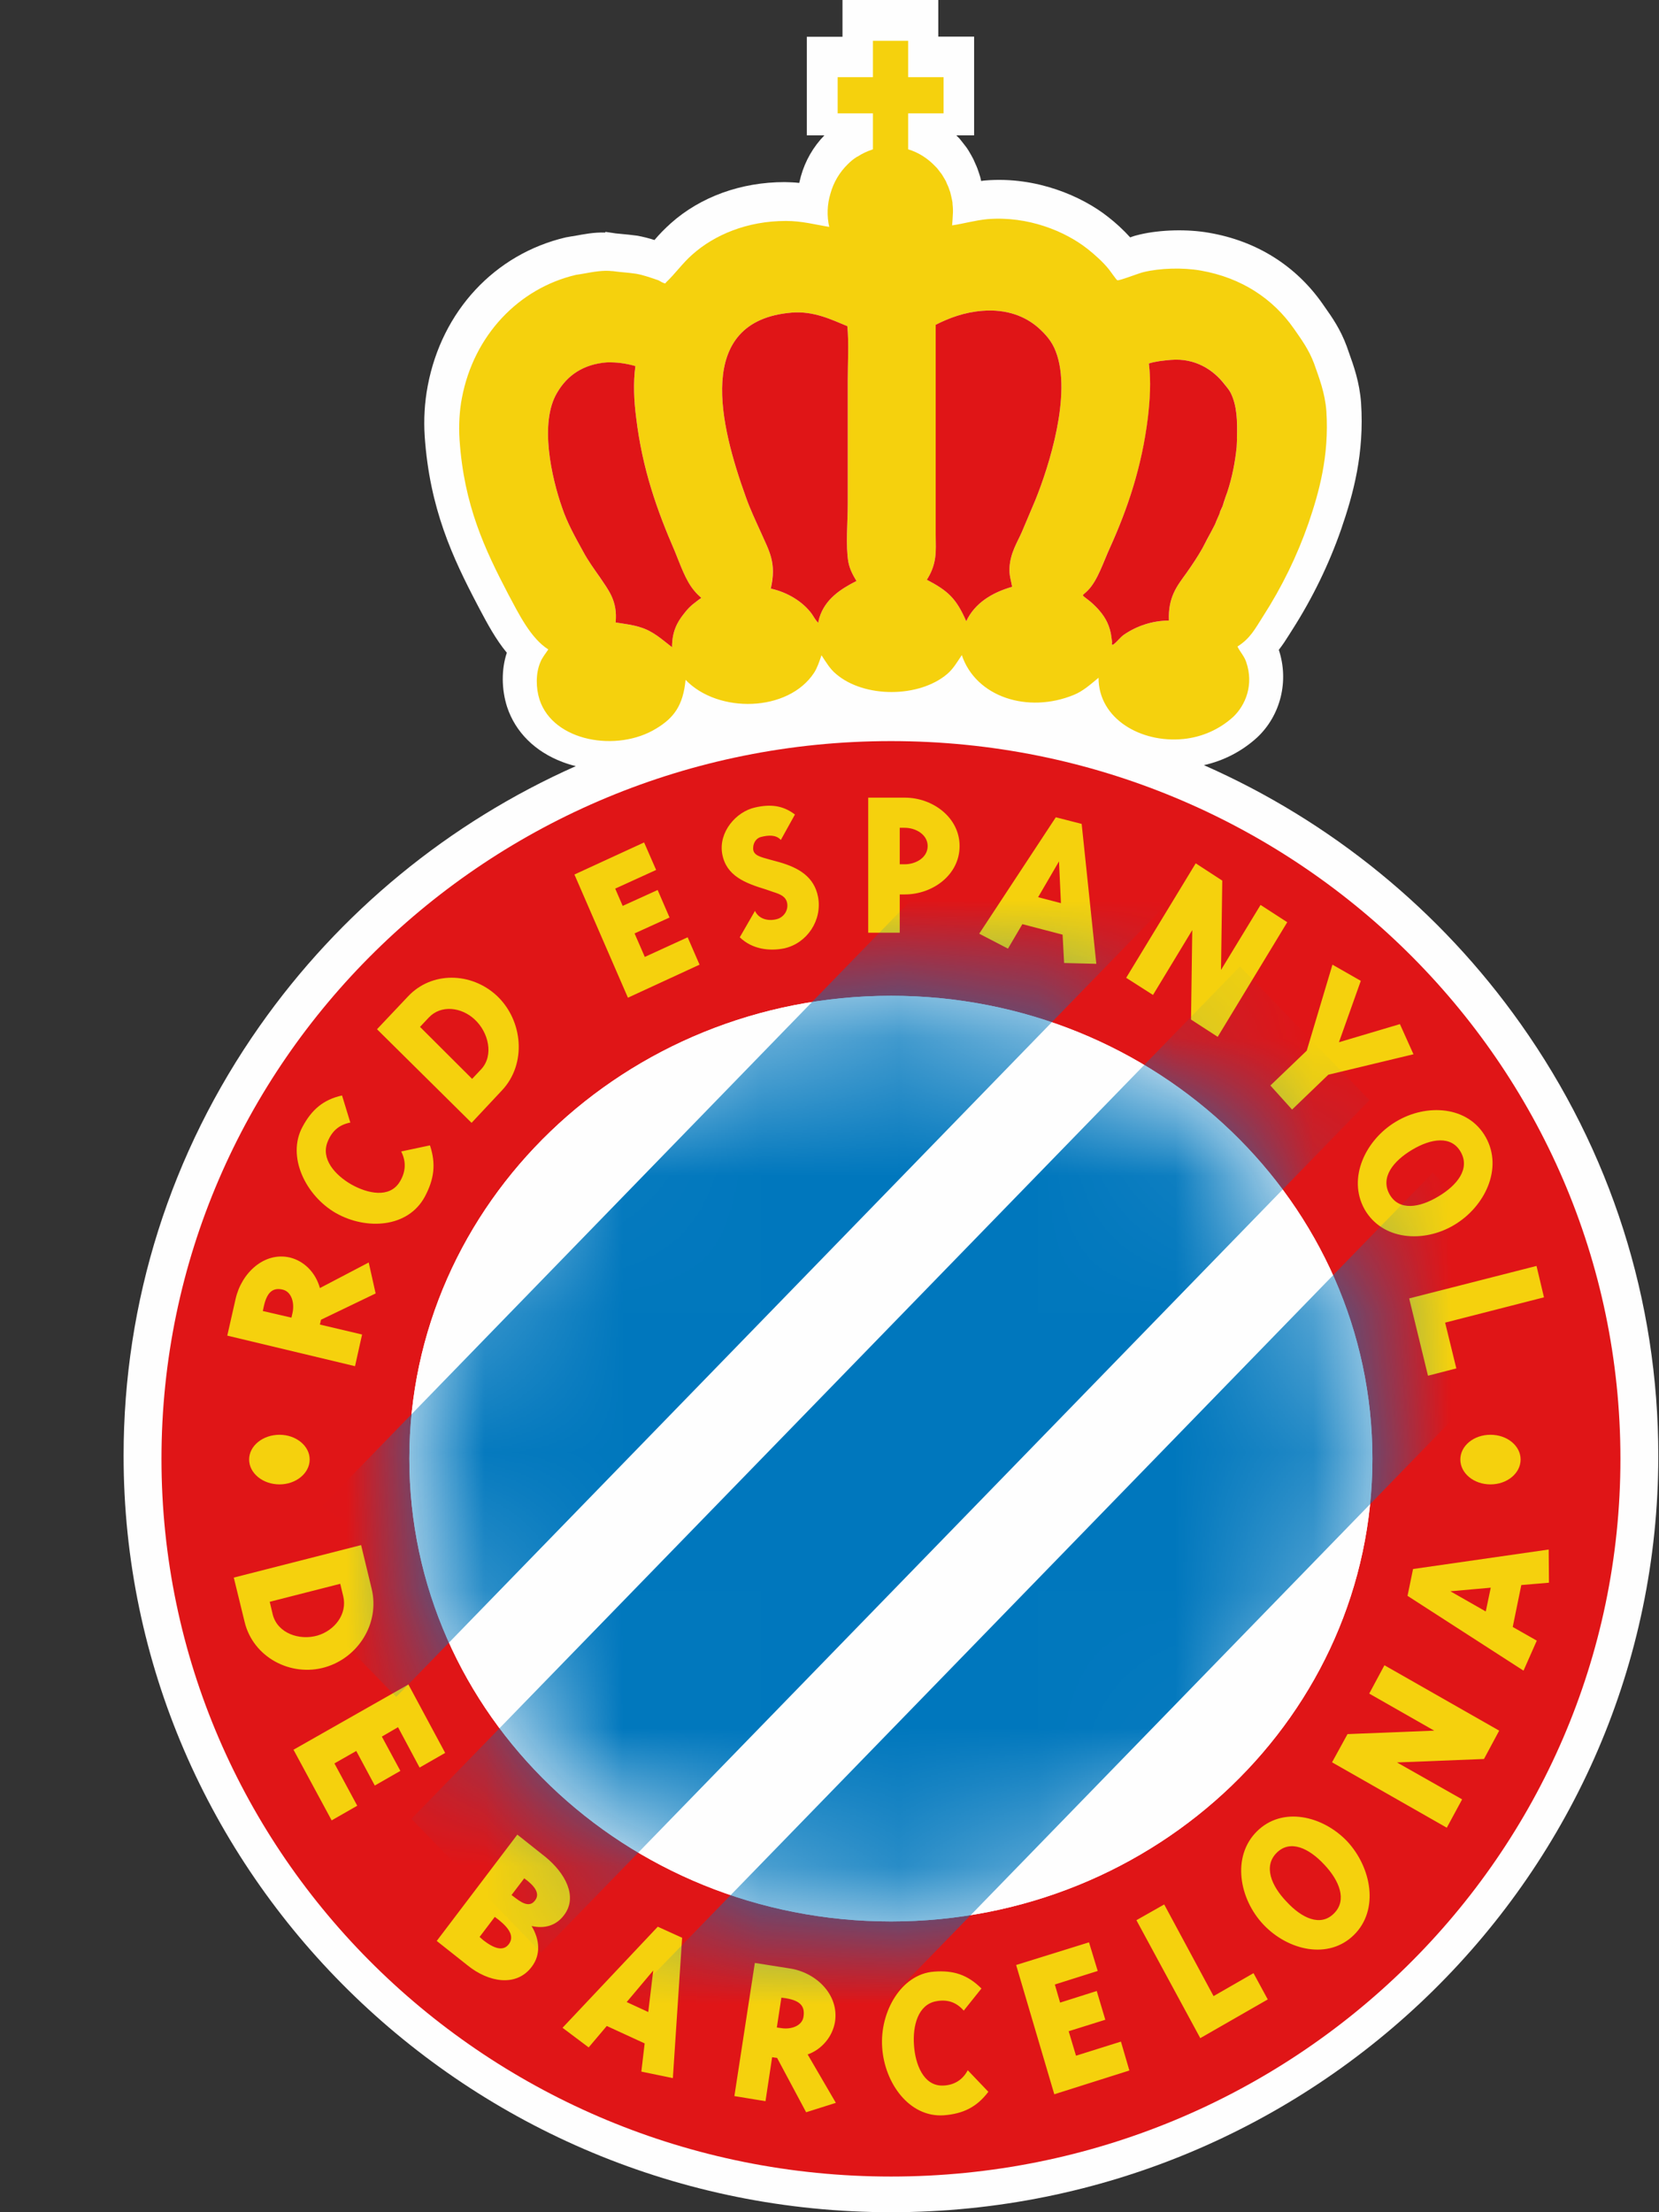 <svg width="12" height="16" viewBox="0 0 12 16" fill="none" xmlns="http://www.w3.org/2000/svg">
<rect x="0" y="0" width="12" height="16" fill="#333333" stroke="none"/>
<g clip-path="url(#clip0_795_2249)">
<path d="M10.999 7.405C10.419 6.585 9.627 5.939 8.708 5.534C8.852 5.502 8.985 5.433 9.094 5.333C9.263 5.174 9.325 4.926 9.25 4.7C9.279 4.663 9.302 4.627 9.324 4.592L9.348 4.554C9.493 4.327 9.612 4.083 9.701 3.828C9.79 3.569 9.869 3.28 9.845 2.914C9.834 2.764 9.792 2.647 9.755 2.544L9.741 2.504C9.695 2.38 9.636 2.296 9.578 2.214L9.567 2.198C9.373 1.921 9.089 1.743 8.747 1.684C8.591 1.656 8.394 1.661 8.245 1.696C8.222 1.701 8.198 1.708 8.175 1.717C8.126 1.663 8.072 1.613 8.014 1.568C7.828 1.421 7.499 1.275 7.129 1.305C7.118 1.306 7.108 1.307 7.097 1.309C7.093 1.289 7.088 1.27 7.081 1.251C7.074 1.229 7.066 1.207 7.056 1.186C7.051 1.174 7.046 1.163 7.041 1.152L7.026 1.124C7.019 1.112 7.012 1.1 7.005 1.088C6.997 1.075 6.988 1.062 6.978 1.05C6.966 1.034 6.953 1.018 6.94 1.002L6.921 0.983L6.918 0.979H7.046V0.265H6.787V0H6.094V0.266H5.836V0.979H5.963C5.882 1.062 5.824 1.164 5.793 1.275C5.789 1.291 5.785 1.307 5.781 1.323C5.746 1.319 5.711 1.318 5.676 1.317C5.359 1.317 5.066 1.424 4.852 1.615C4.81 1.653 4.77 1.693 4.734 1.736C4.694 1.723 4.653 1.713 4.612 1.705C4.569 1.699 4.527 1.695 4.484 1.691L4.453 1.688L4.44 1.686L4.379 1.677L4.378 1.682C4.295 1.679 4.219 1.695 4.163 1.705C4.154 1.707 4.145 1.708 4.131 1.71L4.092 1.717C3.578 1.838 3.196 2.25 3.094 2.79C3.071 2.911 3.064 3.034 3.072 3.156C3.108 3.678 3.273 4.031 3.454 4.376L3.474 4.414C3.524 4.508 3.585 4.623 3.666 4.721C3.626 4.841 3.627 4.985 3.668 5.113C3.728 5.295 3.87 5.436 4.068 5.511C4.099 5.523 4.132 5.533 4.165 5.541C3.247 5.949 2.457 6.598 1.879 7.42C1.234 8.337 0.894 9.412 0.894 10.529C0.894 13.546 3.384 16 6.445 16C9.505 16 11.995 13.546 11.995 10.529C11.995 9.406 11.651 8.325 10.999 7.405Z" fill="#FEFEFE"/>
<path d="M1.168 10.551C1.168 7.685 3.53 5.36 6.445 5.36C9.358 5.36 11.721 7.685 11.721 10.551C11.721 13.418 9.358 15.742 6.445 15.742C3.53 15.742 1.168 13.418 1.168 10.551Z" fill="#E01517"/>
<path d="M1.802 10.556C1.802 10.457 1.901 10.377 2.022 10.377C2.141 10.377 2.24 10.457 2.24 10.556C2.24 10.655 2.141 10.736 2.022 10.736C1.901 10.736 1.802 10.655 1.802 10.556ZM10.563 10.556C10.563 10.457 10.66 10.377 10.781 10.377C10.902 10.377 10.999 10.457 10.999 10.556C10.999 10.655 10.902 10.736 10.781 10.736C10.66 10.736 10.563 10.655 10.563 10.556ZM3.11 8.284L2.902 8.328C2.94 8.403 2.935 8.478 2.89 8.55C2.816 8.667 2.66 8.633 2.542 8.567C2.425 8.5 2.317 8.382 2.371 8.255C2.403 8.177 2.456 8.134 2.534 8.119L2.474 7.923C2.339 7.953 2.255 8.025 2.188 8.15C2.072 8.365 2.211 8.648 2.43 8.774C2.65 8.898 2.951 8.881 3.073 8.655C3.14 8.529 3.155 8.419 3.11 8.284ZM3.432 7.372C3.534 7.465 3.574 7.634 3.48 7.734L3.415 7.803L3.038 7.427L3.102 7.359C3.191 7.265 3.338 7.285 3.432 7.372ZM3.593 7.201C3.408 7.03 3.121 7.024 2.95 7.208L2.727 7.444L3.411 8.121L3.631 7.886C3.811 7.695 3.784 7.38 3.593 7.201ZM8.808 7.499L9.311 6.67L9.118 6.545L8.832 7.015L8.841 6.369L8.649 6.244L8.146 7.072L8.34 7.196L8.624 6.727L8.615 7.374L8.808 7.499ZM7.674 6.532L7.509 6.489L7.66 6.23L7.674 6.532ZM7.93 6.971L7.824 5.959L7.637 5.911L7.083 6.753L7.291 6.861L7.395 6.684L7.686 6.76L7.697 6.965L7.93 6.971ZM6.71 6.119C6.71 6.203 6.624 6.251 6.544 6.251H6.508V5.987H6.544C6.624 5.987 6.71 6.036 6.71 6.119ZM6.941 6.119C6.941 5.912 6.746 5.769 6.545 5.769H6.28V6.746H6.508V6.469H6.545C6.746 6.469 6.941 6.328 6.941 6.119ZM5.917 6.486C5.889 6.341 5.777 6.276 5.638 6.236L5.572 6.218C5.502 6.198 5.443 6.188 5.448 6.13C5.449 6.093 5.473 6.06 5.506 6.053C5.558 6.04 5.613 6.036 5.648 6.075L5.75 5.891C5.662 5.824 5.572 5.815 5.462 5.84C5.324 5.87 5.196 6.019 5.224 6.176C5.253 6.335 5.389 6.387 5.54 6.433L5.595 6.452C5.642 6.467 5.685 6.483 5.694 6.533C5.698 6.557 5.693 6.581 5.681 6.601C5.669 6.621 5.65 6.637 5.628 6.645C5.564 6.666 5.489 6.65 5.461 6.588L5.351 6.779C5.443 6.868 5.569 6.88 5.673 6.859C5.838 6.822 5.949 6.656 5.917 6.486ZM5.06 6.977L4.974 6.779L4.664 6.921L4.59 6.751L4.843 6.636L4.757 6.437L4.504 6.552L4.45 6.427L4.746 6.292L4.659 6.093L4.155 6.325L4.542 7.216L5.06 6.977ZM10.224 7.625L10.126 7.407L9.685 7.538L9.843 7.094L9.638 6.977L9.452 7.599L9.189 7.851L9.346 8.025L9.608 7.773L10.224 7.625ZM10.403 8.654C10.268 8.735 10.12 8.76 10.051 8.638C9.983 8.516 10.077 8.398 10.214 8.316C10.351 8.234 10.498 8.211 10.566 8.332C10.635 8.454 10.54 8.573 10.403 8.654ZM10.518 8.86C10.739 8.729 10.874 8.452 10.747 8.225C10.62 7.998 10.319 7.979 10.098 8.112C9.879 8.242 9.744 8.519 9.87 8.746C9.999 8.972 10.299 8.991 10.518 8.86ZM10.329 9.95L10.534 9.897L10.453 9.566L11.168 9.383L11.114 9.156L10.193 9.391L10.329 9.95ZM2.297 11.829C2.166 11.867 2.008 11.813 1.973 11.678L1.951 11.585L2.461 11.455L2.483 11.546C2.513 11.674 2.421 11.792 2.297 11.829ZM2.353 12.058C2.592 11.988 2.747 11.741 2.689 11.494L2.612 11.175L1.691 11.41L1.769 11.729C1.83 11.987 2.105 12.131 2.353 12.058ZM2.399 13.166L2.584 13.06L2.419 12.754L2.577 12.664L2.711 12.914L2.896 12.808L2.762 12.56L2.879 12.492L3.035 12.784L3.22 12.678L2.954 12.183L2.123 12.655L2.399 13.166ZM3.68 14.062C3.639 14.115 3.574 14.093 3.496 14.033L3.469 14.009L3.579 13.864L3.608 13.886C3.689 13.951 3.72 14.009 3.68 14.062ZM3.87 13.745C3.84 13.785 3.798 13.782 3.728 13.727L3.7 13.706L3.792 13.585L3.817 13.604C3.888 13.662 3.899 13.708 3.87 13.745ZM3.846 14.225C3.914 14.136 3.903 14.026 3.845 13.93C3.936 13.951 4.022 13.929 4.08 13.851C4.182 13.717 4.087 13.546 3.945 13.43L3.742 13.269L3.159 14.038L3.38 14.213C3.533 14.338 3.735 14.373 3.846 14.225ZM4.689 14.552L4.533 14.48L4.725 14.252L4.689 14.552ZM4.867 15.03L4.934 14.015L4.758 13.935L4.069 14.666L4.258 14.808L4.389 14.653L4.663 14.779L4.639 14.983L4.867 15.03ZM5.812 14.586C5.802 14.653 5.722 14.679 5.655 14.669L5.619 14.664L5.652 14.448L5.688 14.453C5.793 14.471 5.823 14.514 5.812 14.586ZM6.046 15.209L5.842 14.859C5.893 14.841 5.938 14.809 5.973 14.767C6.008 14.726 6.031 14.675 6.04 14.622C6.069 14.429 5.908 14.27 5.72 14.238L5.46 14.197L5.312 15.16L5.537 15.197L5.585 14.879L5.621 14.884L5.831 15.277L6.046 15.209ZM7.149 15.129L7 14.973C6.962 15.046 6.896 15.084 6.814 15.084C6.679 15.084 6.62 14.929 6.611 14.791C6.601 14.654 6.639 14.498 6.772 14.474C6.851 14.459 6.917 14.48 6.971 14.542L7.099 14.382C6.999 14.282 6.896 14.249 6.756 14.26C6.519 14.277 6.363 14.551 6.381 14.808C6.398 15.066 6.577 15.316 6.827 15.299C6.967 15.288 7.065 15.24 7.149 15.129ZM8.169 14.975L8.108 14.766L7.783 14.868L7.73 14.691L7.995 14.608L7.933 14.4L7.668 14.484L7.63 14.353L7.94 14.255L7.877 14.048L7.35 14.212L7.626 15.147L8.169 14.975ZM9.578 13.485C9.688 13.601 9.746 13.743 9.649 13.839C9.551 13.938 9.415 13.872 9.307 13.755C9.195 13.639 9.137 13.497 9.235 13.4C9.333 13.303 9.468 13.367 9.578 13.485ZM9.745 13.318C9.567 13.131 9.274 13.063 9.091 13.246C8.909 13.427 8.962 13.733 9.139 13.92C9.317 14.108 9.61 14.176 9.794 13.994C9.977 13.813 9.921 13.508 9.745 13.318ZM9.17 14.461L9.067 14.271L8.778 14.437L8.421 13.774L8.22 13.888L8.682 14.741L9.17 14.461ZM10.783 11.483L10.747 11.655L10.491 11.509L10.783 11.483ZM11.202 11.207L10.221 11.348L10.181 11.542L11.02 12.083L11.116 11.866L10.942 11.767L11.004 11.464L11.204 11.447L11.202 11.207ZM10.844 12.517L10.014 12.044L9.904 12.249L10.374 12.517L9.747 12.542L9.635 12.746L10.465 13.219L10.576 13.014L10.105 12.747L10.734 12.722L10.844 12.517ZM2.044 9.327C2.111 9.343 2.131 9.426 2.116 9.495L2.108 9.53L1.901 9.482L1.909 9.445C1.933 9.339 1.979 9.312 2.044 9.327ZM2.667 9.131L2.314 9.316C2.282 9.201 2.198 9.12 2.097 9.095C1.911 9.052 1.746 9.207 1.704 9.395L1.644 9.66L2.568 9.881L2.619 9.652L2.314 9.58L2.322 9.545L2.717 9.355L2.667 9.131V9.131Z" fill="#F5D10D"/>
<path d="M2.961 10.55C2.961 8.702 4.522 7.202 6.446 7.202C8.368 7.202 9.927 8.702 9.927 10.55C9.927 12.398 8.368 13.897 6.445 13.897C4.522 13.897 2.961 12.398 2.961 10.55Z" fill="#FEFEFE"/>
<path d="M2.961 10.55C2.961 8.702 4.522 7.202 6.445 7.202C8.368 7.202 9.927 8.702 9.927 10.55C9.927 12.398 8.368 13.897 6.445 13.897C4.521 13.897 2.961 12.398 2.961 10.55Z" fill="#FEFEFE"/>
<mask id="mask0_795_2249" style="mask-type:luminance" maskUnits="userSpaceOnUse" x="2" y="7" width="8" height="7">
<path d="M2.961 10.55C2.961 8.702 4.522 7.202 6.445 7.202C8.368 7.202 9.927 8.702 9.927 10.55C9.927 12.398 8.368 13.897 6.445 13.897C4.521 13.897 2.961 12.398 2.961 10.55Z" fill="white"/>
</mask>
<g mask="url(#mask0_795_2249)">
<path d="M10.364 8.481L11.302 9.447L5.309 15.613L4.371 14.647L10.364 8.481ZM8.969 6.99L9.906 7.957L3.914 14.122L2.976 13.155L8.969 6.99ZM7.919 5.142L8.857 6.108L2.866 12.273L1.928 11.308L7.919 5.142Z" fill="#0077BD"/>
</g>
<path d="M8.945 3.233C8.935 3.344 8.912 3.454 8.877 3.56C8.874 3.569 8.87 3.578 8.867 3.587C8.864 3.6 8.859 3.61 8.857 3.621C8.851 3.636 8.848 3.648 8.843 3.661C8.839 3.674 8.832 3.686 8.826 3.699C8.822 3.714 8.816 3.729 8.809 3.743C8.802 3.759 8.795 3.774 8.789 3.791C8.78 3.808 8.771 3.826 8.762 3.843C8.753 3.862 8.742 3.88 8.733 3.899C8.721 3.92 8.71 3.942 8.698 3.964C8.664 4.025 8.623 4.087 8.582 4.144C8.515 4.237 8.448 4.317 8.455 4.488C8.339 4.489 8.225 4.525 8.129 4.591C8.102 4.61 8.08 4.642 8.055 4.661C8.054 4.662 8.047 4.664 8.044 4.663C8.044 4.663 8.043 4.654 8.042 4.652C8.042 4.652 8.046 4.646 8.044 4.643C8.042 4.622 8.039 4.602 8.035 4.581C8.021 4.514 7.989 4.452 7.941 4.403C7.918 4.379 7.896 4.357 7.869 4.337C7.816 4.296 7.828 4.313 7.869 4.27C7.941 4.197 7.983 4.058 8.031 3.955C8.155 3.681 8.26 3.38 8.304 3.02C8.318 2.901 8.328 2.757 8.31 2.629C8.357 2.614 8.412 2.608 8.469 2.603C8.647 2.588 8.779 2.677 8.857 2.778C8.87 2.797 8.89 2.816 8.901 2.84C8.948 2.935 8.952 3.042 8.947 3.17C8.949 3.171 8.945 3.224 8.945 3.233ZM7.49 3.614C7.458 3.691 7.424 3.769 7.392 3.846C7.358 3.924 7.309 3.996 7.302 4.104C7.298 4.159 7.314 4.2 7.321 4.244C7.175 4.286 7.051 4.362 6.989 4.493C6.916 4.326 6.856 4.273 6.704 4.193C6.731 4.153 6.755 4.099 6.764 4.036C6.772 3.985 6.768 3.924 6.768 3.866V2.349C6.866 2.3 6.976 2.258 7.106 2.248C7.284 2.234 7.417 2.289 7.51 2.37C7.563 2.418 7.609 2.468 7.637 2.543C7.756 2.852 7.584 3.382 7.49 3.614ZM5.927 4.467C5.923 4.479 5.921 4.49 5.917 4.504C5.898 4.485 5.888 4.463 5.872 4.44C5.807 4.351 5.695 4.283 5.574 4.257C5.619 4.07 5.563 3.985 5.505 3.853C5.467 3.769 5.425 3.681 5.394 3.592C5.212 3.086 5.015 2.32 5.727 2.261C5.887 2.248 6.017 2.313 6.129 2.359C6.141 2.482 6.132 2.624 6.132 2.752V3.645C6.132 3.774 6.116 3.946 6.136 4.063C6.146 4.118 6.171 4.162 6.195 4.202C6.081 4.26 5.969 4.332 5.927 4.467ZM5.03 4.356C4.998 4.38 4.97 4.408 4.946 4.44C4.897 4.5 4.861 4.57 4.861 4.681C4.79 4.627 4.725 4.564 4.629 4.536C4.576 4.519 4.523 4.513 4.453 4.502C4.469 4.344 4.397 4.263 4.34 4.178C4.299 4.116 4.252 4.053 4.217 3.987C4.162 3.887 4.103 3.783 4.065 3.669C3.991 3.458 3.899 3.058 4.03 2.84C4.102 2.716 4.218 2.634 4.39 2.622C4.46 2.619 4.529 2.628 4.596 2.649C4.579 2.77 4.586 2.901 4.601 3.017C4.646 3.396 4.755 3.697 4.881 3.987C4.921 4.085 4.959 4.199 5.022 4.274C5.038 4.291 5.056 4.311 5.073 4.326C5.056 4.336 5.045 4.345 5.03 4.356ZM9.594 2.974C9.584 2.84 9.541 2.732 9.505 2.629C9.467 2.528 9.414 2.456 9.359 2.377C9.209 2.162 8.982 2.009 8.686 1.957C8.557 1.934 8.391 1.939 8.272 1.968C8.242 1.974 8.096 2.032 8.082 2.027C8.076 2.026 8.031 1.96 8.024 1.952C7.983 1.899 7.917 1.84 7.866 1.8C7.705 1.673 7.436 1.561 7.142 1.585C7.05 1.594 6.97 1.618 6.887 1.63C6.889 1.6 6.892 1.568 6.893 1.535V1.519C6.893 1.508 6.892 1.497 6.891 1.485C6.89 1.481 6.89 1.478 6.89 1.474C6.89 1.47 6.89 1.466 6.889 1.461C6.889 1.457 6.887 1.454 6.887 1.45C6.883 1.431 6.879 1.412 6.874 1.393C6.873 1.389 6.872 1.385 6.87 1.381C6.865 1.365 6.859 1.348 6.851 1.333C6.848 1.325 6.845 1.318 6.842 1.311C6.833 1.296 6.825 1.28 6.815 1.265C6.812 1.26 6.808 1.255 6.804 1.25C6.795 1.238 6.786 1.226 6.776 1.214C6.773 1.212 6.771 1.208 6.767 1.205C6.713 1.147 6.645 1.103 6.569 1.08V0.82H6.825V0.558H6.569V0.295H6.314V0.558H6.059V0.82H6.314V1.08C6.311 1.081 6.309 1.082 6.306 1.083C6.27 1.095 6.236 1.111 6.204 1.132C6.199 1.134 6.194 1.136 6.19 1.14C6.171 1.152 6.152 1.168 6.134 1.186C6.073 1.245 6.029 1.319 6.007 1.4C5.983 1.478 5.98 1.562 5.998 1.641C5.898 1.625 5.801 1.598 5.685 1.598C5.404 1.598 5.167 1.699 5.008 1.841C4.939 1.901 4.884 1.98 4.817 2.043L4.814 2.049C4.801 2.052 4.773 2.032 4.762 2.027C4.711 2.01 4.655 1.989 4.601 1.98C4.542 1.971 4.488 1.969 4.433 1.961H4.429C4.361 1.953 4.289 1.967 4.233 1.977C4.209 1.982 4.188 1.984 4.166 1.988C3.753 2.085 3.427 2.424 3.341 2.879C3.324 2.966 3.317 3.075 3.324 3.18C3.356 3.656 3.508 3.975 3.676 4.297C3.752 4.439 3.838 4.616 3.966 4.697C3.946 4.728 3.922 4.755 3.908 4.791C3.874 4.871 3.876 4.978 3.903 5.061C4.003 5.365 4.466 5.442 4.747 5.269C4.873 5.193 4.941 5.104 4.959 4.917C5.193 5.162 5.702 5.152 5.889 4.865C5.912 4.829 5.926 4.786 5.942 4.739C5.974 4.788 6.004 4.839 6.048 4.875C6.251 5.049 6.647 5.048 6.851 4.875C6.895 4.838 6.924 4.787 6.957 4.738C7.059 5.042 7.435 5.162 7.767 5.026C7.836 4.998 7.891 4.947 7.946 4.902C7.946 5.2 8.254 5.375 8.558 5.345C8.693 5.332 8.82 5.276 8.92 5.185C9.009 5.101 9.071 4.952 9.014 4.788C9 4.745 8.97 4.716 8.951 4.676C9.044 4.617 9.077 4.55 9.137 4.456C9.272 4.246 9.382 4.021 9.464 3.786C9.541 3.561 9.615 3.297 9.594 2.974Z" fill="#F5D10D"/>
<path d="M4.39 2.621C4.218 2.634 4.102 2.716 4.03 2.84C3.899 3.058 3.991 3.458 4.065 3.669C4.103 3.783 4.162 3.887 4.217 3.987C4.252 4.053 4.298 4.116 4.341 4.178C4.397 4.263 4.469 4.344 4.453 4.502C4.523 4.513 4.576 4.519 4.629 4.536C4.725 4.564 4.79 4.627 4.861 4.681C4.861 4.57 4.897 4.501 4.946 4.44C4.971 4.407 4.997 4.38 5.03 4.356C5.045 4.345 5.056 4.335 5.073 4.325C5.055 4.309 5.038 4.292 5.022 4.273C4.959 4.199 4.921 4.084 4.881 3.987C4.755 3.697 4.646 3.396 4.601 3.017C4.586 2.901 4.579 2.769 4.596 2.648C4.529 2.628 4.46 2.619 4.39 2.621ZM7.106 2.248C6.976 2.258 6.865 2.3 6.768 2.349V3.866C6.768 3.924 6.772 3.985 6.764 4.036C6.755 4.099 6.731 4.152 6.704 4.193C6.856 4.273 6.916 4.326 6.989 4.493C7.051 4.362 7.175 4.286 7.321 4.244C7.314 4.2 7.298 4.159 7.302 4.104C7.309 3.996 7.358 3.924 7.392 3.846C7.425 3.769 7.458 3.691 7.49 3.614C7.584 3.382 7.756 2.852 7.637 2.543C7.609 2.468 7.563 2.418 7.51 2.37C7.417 2.289 7.284 2.234 7.106 2.248ZM5.727 2.261C5.015 2.32 5.212 3.086 5.394 3.592C5.425 3.681 5.467 3.769 5.505 3.853C5.563 3.985 5.619 4.07 5.575 4.257C5.695 4.283 5.807 4.351 5.872 4.44C5.888 4.463 5.898 4.485 5.918 4.504C5.92 4.492 5.924 4.479 5.927 4.467C5.969 4.332 6.081 4.26 6.195 4.202C6.171 4.162 6.146 4.118 6.136 4.063C6.116 3.946 6.132 3.774 6.132 3.645V2.752C6.132 2.624 6.141 2.482 6.129 2.359C6.017 2.313 5.887 2.248 5.727 2.261ZM8.469 2.603C8.412 2.608 8.356 2.614 8.31 2.629C8.327 2.757 8.317 2.901 8.303 3.02C8.259 3.38 8.155 3.681 8.031 3.956C7.983 4.059 7.941 4.197 7.869 4.27C7.828 4.313 7.816 4.296 7.869 4.337C7.896 4.357 7.918 4.379 7.941 4.403C7.985 4.451 8.019 4.504 8.035 4.581C8.038 4.6 8.042 4.625 8.044 4.644C8.045 4.646 8.042 4.654 8.042 4.654L8.044 4.663C8.047 4.664 8.054 4.662 8.054 4.661C8.08 4.642 8.102 4.61 8.129 4.591C8.225 4.525 8.338 4.489 8.455 4.488C8.448 4.317 8.515 4.237 8.582 4.144C8.623 4.086 8.664 4.025 8.698 3.964C8.71 3.942 8.721 3.92 8.732 3.899C8.742 3.88 8.752 3.862 8.762 3.843C8.771 3.826 8.78 3.808 8.789 3.791C8.795 3.774 8.802 3.759 8.809 3.743C8.816 3.729 8.822 3.714 8.826 3.698C8.831 3.686 8.838 3.674 8.843 3.661C8.848 3.648 8.85 3.636 8.856 3.621C8.859 3.61 8.863 3.6 8.867 3.587C8.87 3.578 8.874 3.569 8.877 3.56C8.912 3.454 8.934 3.344 8.945 3.233C8.945 3.224 8.949 3.171 8.947 3.171C8.951 3.042 8.948 2.935 8.901 2.84C8.889 2.816 8.87 2.797 8.856 2.778C8.778 2.677 8.647 2.588 8.469 2.603Z" fill="#E01517"/>
</g>
<defs>
<clipPath id="clip0_795_2249">
<rect width="11.102" height="16" fill="white" transform="translate(0.894)"/>
</clipPath>
</defs>
</svg>
